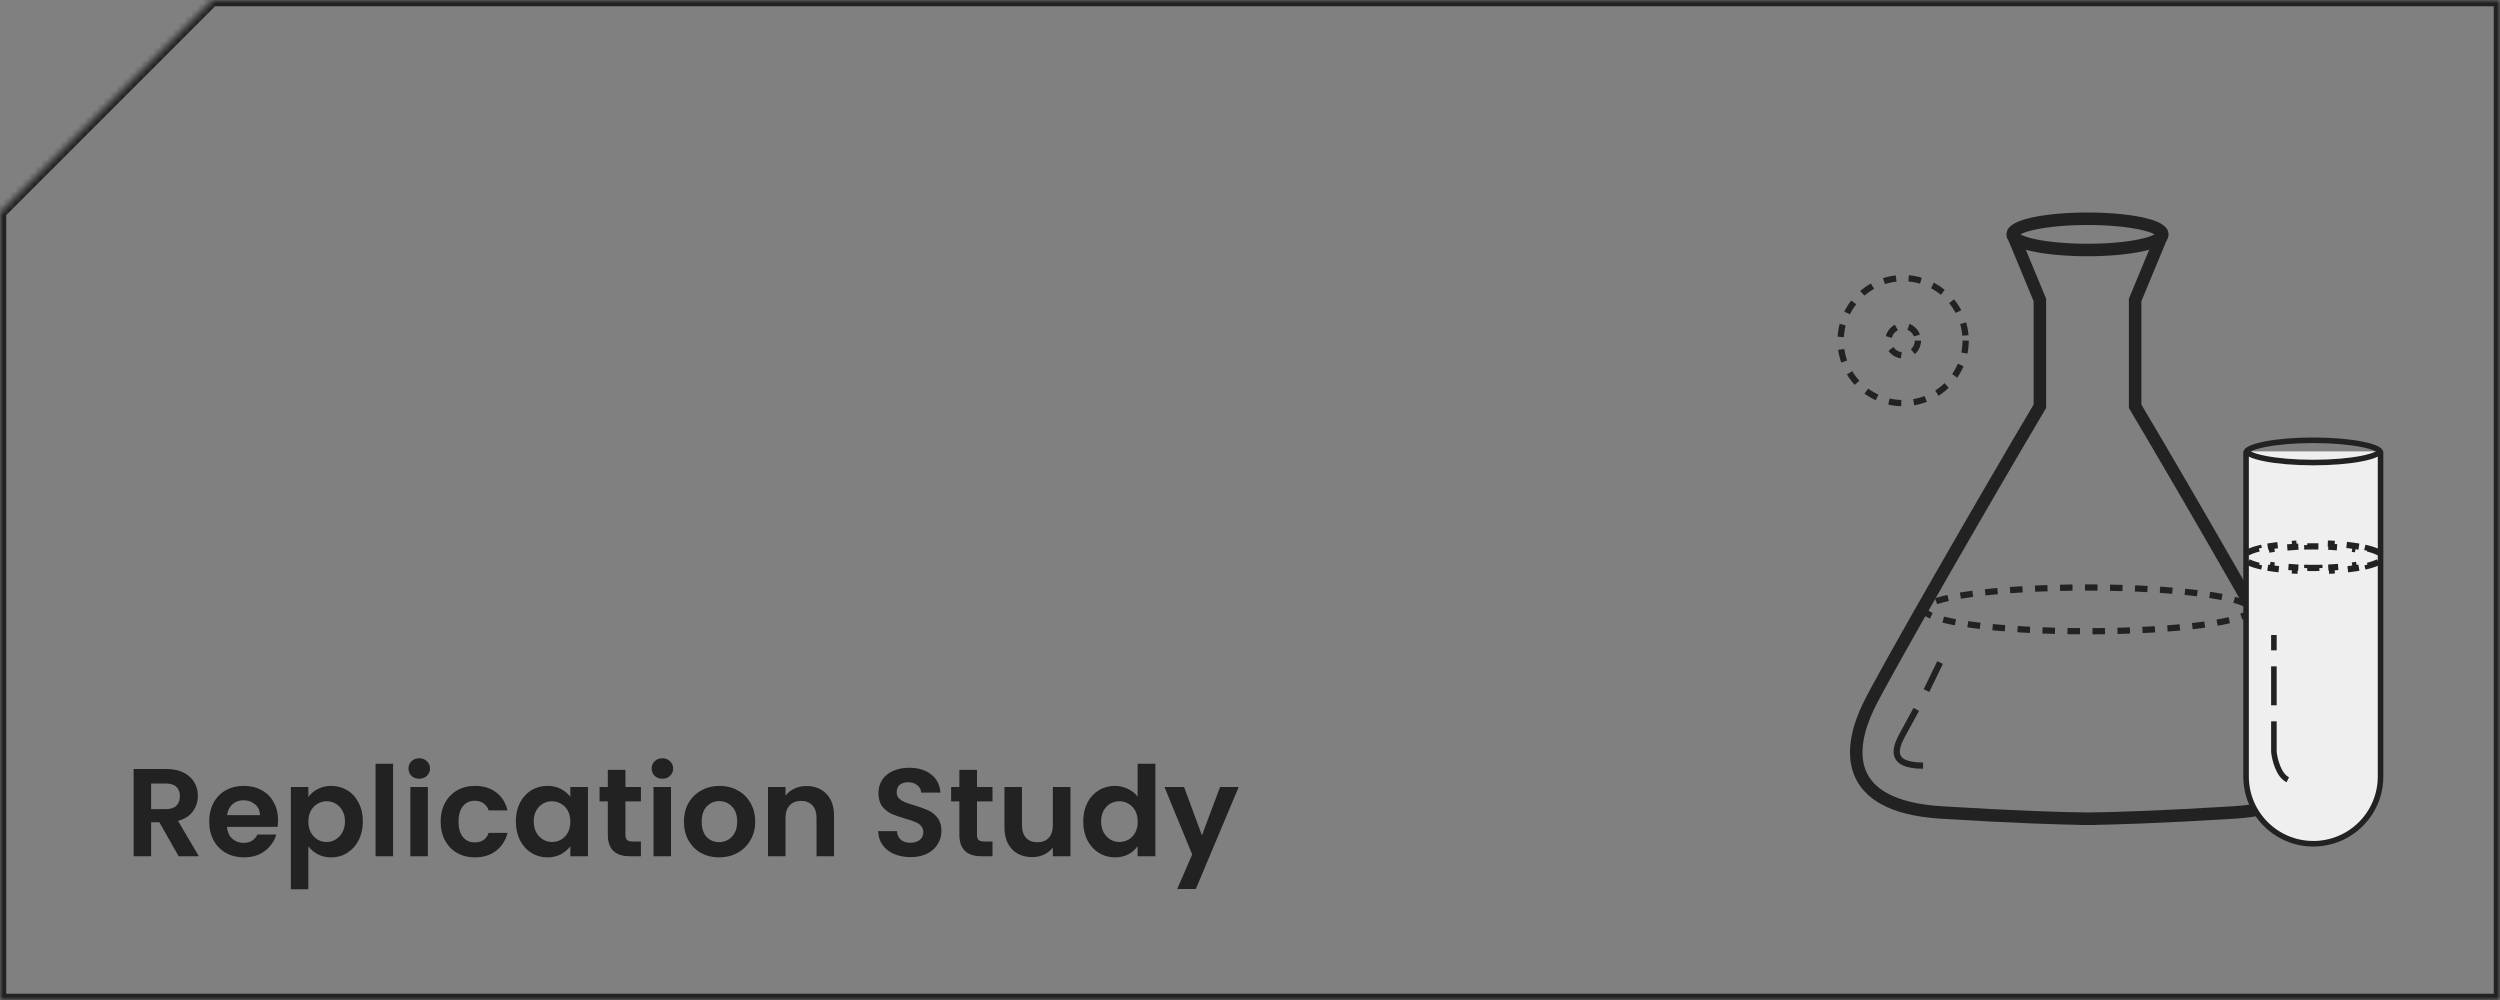 <svg width="400" height="160" viewBox="0 0 400 160" fill="none" xmlns="http://www.w3.org/2000/svg">
    <rect x="0" y="0" width="400" height="160" fill="#808080" stroke="none"/>
    <mask id="path-1-inside-1_910_2287" fill="white">
        <path fill-rule="evenodd" clip-rule="evenodd" d="M400 0H34L0 34V160H400V0Z"/>
    </mask>
    <path d="M34 0V-1H33.586L33.293 -0.707L34 0ZM400 0H401V-1H400V0ZM0 34L-0.707 33.293L-1 33.586V34H0ZM0 160H-1V161H0V160ZM400 160V161H401V160H400ZM34 1H400V-1H34V1ZM0.707 34.707L34.707 0.707L33.293 -0.707L-0.707 33.293L0.707 34.707ZM1 160V34H-1V160H1ZM400 159H0V161H400V159ZM399 0V160H401V0H399Z"
          fill="#222222" mask="url(#path-1-inside-1_910_2287)"/>
    <path d="M28.58 137L25.5 131.56H24.18V137H21.38V123.04H26.62C27.7 123.04 28.62 123.233 29.38 123.62C30.14 123.993 30.707 124.507 31.08 125.16C31.467 125.8 31.66 126.52 31.66 127.32C31.66 128.24 31.393 129.073 30.86 129.82C30.327 130.553 29.533 131.06 28.48 131.34L31.82 137H28.58ZM24.18 129.46H26.52C27.28 129.46 27.847 129.28 28.22 128.92C28.593 128.547 28.78 128.033 28.78 127.38C28.78 126.74 28.593 126.247 28.22 125.9C27.847 125.54 27.28 125.36 26.52 125.36H24.18V129.46ZM44.492 131.22C44.492 131.62 44.466 131.98 44.413 132.3H36.312C36.379 133.1 36.659 133.727 37.153 134.18C37.646 134.633 38.252 134.86 38.972 134.86C40.013 134.86 40.752 134.413 41.193 133.52H44.212C43.892 134.587 43.279 135.467 42.373 136.16C41.466 136.84 40.352 137.18 39.032 137.18C37.966 137.18 37.006 136.947 36.153 136.48C35.312 136 34.653 135.327 34.172 134.46C33.706 133.593 33.472 132.593 33.472 131.46C33.472 130.313 33.706 129.307 34.172 128.44C34.639 127.573 35.292 126.907 36.133 126.44C36.972 125.973 37.939 125.74 39.032 125.74C40.086 125.74 41.026 125.967 41.852 126.42C42.693 126.873 43.339 127.52 43.792 128.36C44.259 129.187 44.492 130.14 44.492 131.22ZM41.593 130.42C41.579 129.7 41.319 129.127 40.812 128.7C40.306 128.26 39.686 128.04 38.953 128.04C38.259 128.04 37.672 128.253 37.193 128.68C36.726 129.093 36.439 129.673 36.333 130.42H41.593ZM49.336 127.52C49.696 127.013 50.19 126.593 50.816 126.26C51.456 125.913 52.183 125.74 52.996 125.74C53.943 125.74 54.796 125.973 55.556 126.44C56.33 126.907 56.936 127.573 57.376 128.44C57.83 129.293 58.056 130.287 58.056 131.42C58.056 132.553 57.83 133.56 57.376 134.44C56.936 135.307 56.33 135.98 55.556 136.46C54.796 136.94 53.943 137.18 52.996 137.18C52.183 137.18 51.463 137.013 50.836 136.68C50.223 136.347 49.723 135.927 49.336 135.42V142.28H46.536V125.92H49.336V127.52ZM55.196 131.42C55.196 130.753 55.056 130.18 54.776 129.7C54.51 129.207 54.15 128.833 53.696 128.58C53.256 128.327 52.776 128.2 52.256 128.2C51.75 128.2 51.27 128.333 50.816 128.6C50.376 128.853 50.016 129.227 49.736 129.72C49.47 130.213 49.336 130.793 49.336 131.46C49.336 132.127 49.47 132.707 49.736 133.2C50.016 133.693 50.376 134.073 50.816 134.34C51.27 134.593 51.75 134.72 52.256 134.72C52.776 134.72 53.256 134.587 53.696 134.32C54.15 134.053 54.51 133.673 54.776 133.18C55.056 132.687 55.196 132.1 55.196 131.42ZM62.891 122.2V137H60.091V122.2H62.891ZM67.077 124.6C66.584 124.6 66.171 124.447 65.837 124.14C65.517 123.82 65.357 123.427 65.357 122.96C65.357 122.493 65.517 122.107 65.837 121.8C66.171 121.48 66.584 121.32 67.077 121.32C67.571 121.32 67.977 121.48 68.297 121.8C68.631 122.107 68.797 122.493 68.797 122.96C68.797 123.427 68.631 123.82 68.297 124.14C67.977 124.447 67.571 124.6 67.077 124.6ZM68.457 125.92V137H65.657V125.92H68.457ZM70.504 131.46C70.504 130.313 70.737 129.313 71.204 128.46C71.67 127.593 72.317 126.927 73.144 126.46C73.97 125.98 74.917 125.74 75.984 125.74C77.357 125.74 78.49 126.087 79.384 126.78C80.29 127.46 80.897 128.42 81.204 129.66H78.184C78.024 129.18 77.75 128.807 77.364 128.54C76.99 128.26 76.524 128.12 75.964 128.12C75.164 128.12 74.53 128.413 74.064 129C73.597 129.573 73.364 130.393 73.364 131.46C73.364 132.513 73.597 133.333 74.064 133.92C74.53 134.493 75.164 134.78 75.964 134.78C77.097 134.78 77.837 134.273 78.184 133.26H81.204C80.897 134.46 80.29 135.413 79.384 136.12C78.477 136.827 77.344 137.18 75.984 137.18C74.917 137.18 73.97 136.947 73.144 136.48C72.317 136 71.67 135.333 71.204 134.48C70.737 133.613 70.504 132.607 70.504 131.46ZM82.535 131.42C82.535 130.3 82.755 129.307 83.195 128.44C83.648 127.573 84.255 126.907 85.015 126.44C85.788 125.973 86.648 125.74 87.595 125.74C88.422 125.74 89.142 125.907 89.755 126.24C90.382 126.573 90.882 126.993 91.255 127.5V125.92H94.075V137H91.255V135.38C90.895 135.9 90.395 136.333 89.755 136.68C89.128 137.013 88.402 137.18 87.575 137.18C86.642 137.18 85.788 136.94 85.015 136.46C84.255 135.98 83.648 135.307 83.195 134.44C82.755 133.56 82.535 132.553 82.535 131.42ZM91.255 131.46C91.255 130.78 91.122 130.2 90.855 129.72C90.588 129.227 90.228 128.853 89.775 128.6C89.322 128.333 88.835 128.2 88.315 128.2C87.795 128.2 87.315 128.327 86.875 128.58C86.435 128.833 86.075 129.207 85.795 129.7C85.528 130.18 85.395 130.753 85.395 131.42C85.395 132.087 85.528 132.673 85.795 133.18C86.075 133.673 86.435 134.053 86.875 134.32C87.328 134.587 87.808 134.72 88.315 134.72C88.835 134.72 89.322 134.593 89.775 134.34C90.228 134.073 90.588 133.7 90.855 133.22C91.122 132.727 91.255 132.14 91.255 131.46ZM100.07 128.22V133.58C100.07 133.953 100.156 134.227 100.33 134.4C100.516 134.56 100.823 134.64 101.25 134.64H102.55V137H100.79C98.43 137 97.25 135.853 97.25 133.56V128.22H95.93V125.92H97.25V123.18H100.07V125.92H102.55V128.22H100.07ZM105.984 124.6C105.49 124.6 105.077 124.447 104.744 124.14C104.424 123.82 104.264 123.427 104.264 122.96C104.264 122.493 104.424 122.107 104.744 121.8C105.077 121.48 105.49 121.32 105.984 121.32C106.477 121.32 106.884 121.48 107.204 121.8C107.537 122.107 107.704 122.493 107.704 122.96C107.704 123.427 107.537 123.82 107.204 124.14C106.884 124.447 106.477 124.6 105.984 124.6ZM107.364 125.92V137H104.564V125.92H107.364ZM115.05 137.18C113.983 137.18 113.023 136.947 112.17 136.48C111.317 136 110.643 135.327 110.15 134.46C109.67 133.593 109.43 132.593 109.43 131.46C109.43 130.327 109.677 129.327 110.17 128.46C110.677 127.593 111.363 126.927 112.23 126.46C113.097 125.98 114.063 125.74 115.13 125.74C116.197 125.74 117.163 125.98 118.03 126.46C118.897 126.927 119.577 127.593 120.07 128.46C120.577 129.327 120.83 130.327 120.83 131.46C120.83 132.593 120.57 133.593 120.05 134.46C119.543 135.327 118.85 136 117.97 136.48C117.103 136.947 116.13 137.18 115.05 137.18ZM115.05 134.74C115.557 134.74 116.03 134.62 116.47 134.38C116.923 134.127 117.283 133.753 117.55 133.26C117.817 132.767 117.95 132.167 117.95 131.46C117.95 130.407 117.67 129.6 117.11 129.04C116.563 128.467 115.89 128.18 115.09 128.18C114.29 128.18 113.617 128.467 113.07 129.04C112.537 129.6 112.27 130.407 112.27 131.46C112.27 132.513 112.53 133.327 113.05 133.9C113.583 134.46 114.25 134.74 115.05 134.74ZM129.024 125.76C130.344 125.76 131.411 126.18 132.224 127.02C133.037 127.847 133.444 129.007 133.444 130.5V137H130.644V130.88C130.644 130 130.424 129.327 129.984 128.86C129.544 128.38 128.944 128.14 128.184 128.14C127.411 128.14 126.797 128.38 126.344 128.86C125.904 129.327 125.684 130 125.684 130.88V137H122.884V125.92H125.684V127.3C126.057 126.82 126.531 126.447 127.104 126.18C127.691 125.9 128.331 125.76 129.024 125.76ZM145.692 137.14C144.719 137.14 143.839 136.973 143.052 136.64C142.279 136.307 141.666 135.827 141.212 135.2C140.759 134.573 140.526 133.833 140.512 132.98H143.512C143.552 133.553 143.752 134.007 144.112 134.34C144.486 134.673 144.992 134.84 145.632 134.84C146.286 134.84 146.799 134.687 147.172 134.38C147.546 134.06 147.732 133.647 147.732 133.14C147.732 132.727 147.606 132.387 147.352 132.12C147.099 131.853 146.779 131.647 146.392 131.5C146.019 131.34 145.499 131.167 144.832 130.98C143.926 130.713 143.186 130.453 142.612 130.2C142.052 129.933 141.566 129.54 141.152 129.02C140.752 128.487 140.552 127.78 140.552 126.9C140.552 126.073 140.759 125.353 141.172 124.74C141.586 124.127 142.166 123.66 142.912 123.34C143.659 123.007 144.512 122.84 145.472 122.84C146.912 122.84 148.079 123.193 148.972 123.9C149.879 124.593 150.379 125.567 150.472 126.82H147.392C147.366 126.34 147.159 125.947 146.772 125.64C146.399 125.32 145.899 125.16 145.272 125.16C144.726 125.16 144.286 125.3 143.952 125.58C143.632 125.86 143.472 126.267 143.472 126.8C143.472 127.173 143.592 127.487 143.832 127.74C144.086 127.98 144.392 128.18 144.752 128.34C145.126 128.487 145.646 128.66 146.312 128.86C147.219 129.127 147.959 129.393 148.532 129.66C149.106 129.927 149.599 130.327 150.012 130.86C150.426 131.393 150.632 132.093 150.632 132.96C150.632 133.707 150.439 134.4 150.052 135.04C149.666 135.68 149.099 136.193 148.352 136.58C147.606 136.953 146.719 137.14 145.692 137.14ZM156.32 128.22V133.58C156.32 133.953 156.406 134.227 156.58 134.4C156.766 134.56 157.073 134.64 157.5 134.64H158.8V137H157.04C154.68 137 153.5 135.853 153.5 133.56V128.22H152.18V125.92H153.5V123.18H156.32V125.92H158.8V128.22H156.32ZM171.274 125.92V137H168.454V135.6C168.094 136.08 167.62 136.46 167.034 136.74C166.46 137.007 165.834 137.14 165.154 137.14C164.287 137.14 163.52 136.96 162.854 136.6C162.187 136.227 161.66 135.687 161.274 134.98C160.9 134.26 160.714 133.407 160.714 132.42V125.92H163.514V132.02C163.514 132.9 163.734 133.58 164.174 134.06C164.614 134.527 165.214 134.76 165.974 134.76C166.747 134.76 167.354 134.527 167.794 134.06C168.234 133.58 168.454 132.9 168.454 132.02V125.92H171.274ZM173.316 131.42C173.316 130.3 173.536 129.307 173.976 128.44C174.43 127.573 175.043 126.907 175.816 126.44C176.59 125.973 177.45 125.74 178.396 125.74C179.116 125.74 179.803 125.9 180.456 126.22C181.11 126.527 181.63 126.94 182.016 127.46V122.2H184.856V137H182.016V135.36C181.67 135.907 181.183 136.347 180.556 136.68C179.93 137.013 179.203 137.18 178.376 137.18C177.443 137.18 176.59 136.94 175.816 136.46C175.043 135.98 174.43 135.307 173.976 134.44C173.536 133.56 173.316 132.553 173.316 131.42ZM182.036 131.46C182.036 130.78 181.903 130.2 181.636 129.72C181.37 129.227 181.01 128.853 180.556 128.6C180.103 128.333 179.616 128.2 179.096 128.2C178.576 128.2 178.096 128.327 177.656 128.58C177.216 128.833 176.856 129.207 176.576 129.7C176.31 130.18 176.176 130.753 176.176 131.42C176.176 132.087 176.31 132.673 176.576 133.18C176.856 133.673 177.216 134.053 177.656 134.32C178.11 134.587 178.59 134.72 179.096 134.72C179.616 134.72 180.103 134.593 180.556 134.34C181.01 134.073 181.37 133.7 181.636 133.22C181.903 132.727 182.036 132.14 182.036 131.46ZM198.191 125.92L191.331 142.24H188.351L190.751 136.72L186.311 125.92H189.451L192.311 133.66L195.211 125.92H198.191Z"
          fill="#222222"/>
    <ellipse cx="334" cy="37.5" rx="11.971" ry="2.5" stroke="#222222" stroke-width="2"/>
    <path d="M345.971 37.5L341.618 48V65C349.84 78.833 366.524 107.8 369.036 113C372.175 119.5 373.521 129 357.375 130C345.576 130.731 337.62 130.961 334.394 130.995V131C334.275 131 334.144 131 334 130.999C333.856 131 333.725 131 333.606 131V130.995C330.38 130.961 322.424 130.731 310.625 130C294.479 129 295.825 119.5 298.964 113C301.476 107.8 318.16 78.833 326.382 65V48L322.029 37.5"
          stroke="#222222" stroke-width="2"/>
    <path d="M310.412 106L308.235 110.5" stroke="#222222"/>
    <path d="M306.603 113.5L304.426 117.5C303.338 119.5 302.032 122.5 307.691 122.5" stroke="#222222"/>
    <ellipse cx="334" cy="97.5" rx="26.118" ry="3.5" stroke="#222222" stroke-dasharray="2 2"/>
    <circle cx="304.5" cy="54.5" r="10" stroke="#222222" stroke-dasharray="2 2"/>
    <circle cx="304.5" cy="54.5" r="2.364" stroke="#222222" stroke-dasharray="2 2"/>
    <path d="M380.89 124.241V72.226H359.371V124.241C359.371 130.183 364.188 135 370.13 135C376.073 135 380.89 130.183 380.89 124.241Z"
          fill="#EFEFEF"/>
    <path d="M359.371 72.226V124.241C359.371 130.183 364.188 135 370.13 135V135C376.073 135 380.89 130.183 380.89 124.241V72.226"
          stroke="#222222" stroke-width="0.89"/>
    <path d="M380.815 72.226C380.815 72.226 380.815 72.228 380.814 72.231C380.813 72.235 380.811 72.242 380.806 72.252C380.795 72.274 380.771 72.309 380.723 72.356C380.624 72.453 380.454 72.568 380.195 72.69C379.68 72.934 378.906 73.165 377.913 73.364C375.935 73.759 373.183 74.007 370.13 74.007C367.077 74.007 364.325 73.759 362.347 73.364C361.355 73.165 360.58 72.934 360.065 72.69C359.806 72.568 359.636 72.453 359.537 72.356C359.489 72.309 359.466 72.274 359.454 72.252C359.449 72.242 359.447 72.235 359.446 72.231C359.445 72.228 359.445 72.226 359.445 72.226C359.445 72.226 359.445 72.224 359.446 72.221C359.447 72.217 359.449 72.21 359.454 72.2C359.466 72.178 359.489 72.143 359.537 72.096C359.636 71.999 359.806 71.884 360.065 71.762C360.58 71.518 361.355 71.287 362.347 71.088C364.325 70.693 367.077 70.445 370.13 70.445C373.183 70.445 375.935 70.693 377.913 71.088C378.906 71.287 379.68 71.518 380.195 71.762C380.454 71.884 380.624 71.999 380.723 72.096C380.771 72.143 380.795 72.178 380.806 72.2C380.811 72.21 380.813 72.217 380.814 72.221C380.815 72.224 380.815 72.226 380.815 72.226Z"
          stroke="#222222" stroke-width="0.89"/>
    <path d="M378.842 87.758C379.629 87.956 380.251 88.181 380.667 88.425L380.414 88.856C380.578 88.953 380.674 89.035 380.724 89.095C380.744 89.119 380.753 89.135 380.758 89.144C380.753 89.153 380.744 89.169 380.724 89.193C380.674 89.253 380.578 89.335 380.414 89.431L380.667 89.863C380.251 90.107 379.629 90.332 378.842 90.529L378.72 90.045C378.179 90.18 377.553 90.304 376.854 90.412L376.93 90.906C376.331 90.999 375.683 91.08 374.995 91.147L374.947 90.649C374.337 90.708 373.694 90.757 373.026 90.793L373.053 91.293C372.424 91.327 371.773 91.35 371.105 91.362L371.097 90.862C370.778 90.867 370.456 90.87 370.13 90.87C369.804 90.87 369.482 90.867 369.164 90.862L369.155 91.362C368.487 91.35 367.836 91.327 367.207 91.293L367.235 90.793C366.566 90.757 365.924 90.708 365.313 90.649L365.265 91.147C364.577 91.08 363.929 90.999 363.33 90.906L363.406 90.412C362.708 90.304 362.081 90.18 361.54 90.045L361.418 90.529C360.631 90.332 360.009 90.107 359.593 89.863L359.846 89.431C359.682 89.335 359.587 89.253 359.536 89.193C359.517 89.169 359.507 89.153 359.503 89.144C359.507 89.135 359.517 89.119 359.536 89.095C359.587 89.035 359.682 88.953 359.846 88.856L359.593 88.425C360.009 88.181 360.631 87.956 361.418 87.758L361.54 88.243C362.081 88.108 362.708 87.984 363.406 87.876L363.33 87.382C363.929 87.289 364.577 87.208 365.265 87.141L365.313 87.639C365.924 87.58 366.566 87.531 367.235 87.495L367.207 86.996C367.836 86.961 368.487 86.938 369.155 86.926L369.164 87.426C369.482 87.421 369.804 87.418 370.13 87.418C370.456 87.418 370.778 87.421 371.097 87.426L371.105 86.926C371.773 86.938 372.424 86.961 373.053 86.996L373.026 87.495C373.694 87.531 374.337 87.58 374.947 87.639L374.995 87.141C375.683 87.208 376.331 87.289 376.93 87.382L376.854 87.876C377.553 87.984 378.179 88.108 378.72 88.243L378.842 87.758ZM380.761 89.154C380.761 89.154 380.761 89.153 380.761 89.151C380.761 89.153 380.761 89.154 380.761 89.154ZM380.761 89.134C380.761 89.134 380.761 89.135 380.761 89.136C380.761 89.135 380.761 89.134 380.761 89.134ZM359.499 89.134C359.499 89.134 359.499 89.135 359.499 89.136C359.499 89.135 359.499 89.134 359.499 89.134ZM359.499 89.154C359.499 89.154 359.499 89.153 359.499 89.151C359.499 89.153 359.499 89.154 359.499 89.154Z"
          stroke="#222222" stroke-dasharray="2 2"/>
    <path d="M363.823 101.603V104.055" stroke="#222222" stroke-width="0.89"/>
    <path d="M363.823 106.616V112.849" stroke="#222222" stroke-width="0.89"/>
    <path d="M363.823 115.411V120.308C363.947 121.496 364.565 124.048 366.049 124.76" stroke="#222222"
          stroke-width="0.89"/>
</svg>
